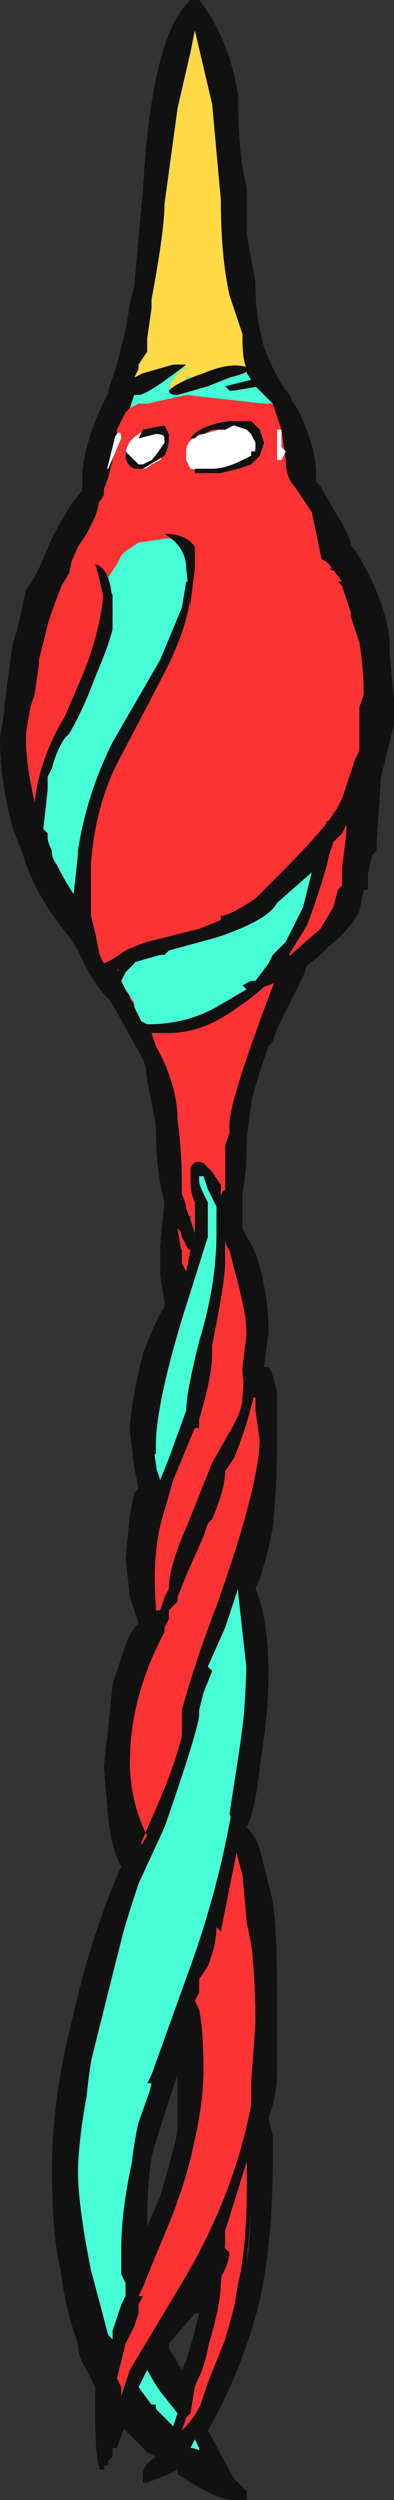 <?xml version="1.0" encoding="UTF-8" standalone="no"?>
<svg xmlns:ffdec="https://www.free-decompiler.com/flash" xmlns:xlink="http://www.w3.org/1999/xlink" ffdec:objectType="frame" height="201.6px" width="31.85px" xmlns="http://www.w3.org/2000/svg">
  <rect width="100%" height="100%" fill="#333333" stroke="none"/>
  <g transform="matrix(1.0, 0.0, 0.0, 1.0, -271.95, 75.25)">
    <use ffdec:characterId="162" height="28.8" transform="matrix(7.0, 0.0, 0.0, 7.0, 271.95, -75.25)" width="4.55" xlink:href="#shape0"/>
  </g>
  <defs>
    <g id="shape0" transform="matrix(1.0, 0.0, 0.0, 1.0, -38.85, 10.75)">
      <path d="M40.95 3.25 L40.65 1.9 40.5 1.45 40.25 1.0 39.85 0.3 39.7 -0.05 Q39.5 -0.5 39.45 -0.85 39.35 -1.15 39.3 -1.7 L39.2 -2.65 Q39.2 -2.9 39.35 -3.8 L39.75 -4.95 39.8 -5.1 40.1 -6.2 40.1 -6.25 40.2 -6.55 40.3 -6.95 40.35 -7.25 40.4 -7.45 40.5 -8.55 Q40.6 -10.35 41.05 -10.75 L41.15 -10.75 Q41.5 -10.3 41.6 -9.65 41.6 -8.95 41.7 -8.6 L41.7 -8.05 41.8 -7.5 41.8 -7.45 Q41.8 -7.1 41.9 -6.75 42.05 -6.35 42.2 -6.2 L42.25 -6.05 42.35 -5.4 Q42.65 -5.1 42.8 -4.1 42.95 -3.3 42.95 -2.5 L42.55 -0.05 42.35 0.5 42.05 1.1 42.0 1.25 41.95 1.3 41.85 1.6 41.7 2.1 41.5 3.3 41.45 2.95 41.45 2.45 41.5 2.3 41.5 2.2 Q41.5 1.9 42.1 0.35 42.75 -1.2 42.75 -2.5 L42.65 -3.9 42.45 -4.85 42.25 -5.15 Q42.15 -5.25 42.15 -5.45 L42.1 -5.8 Q42.05 -5.95 42.0 -6.1 L41.8 -6.3 41.7 -6.45 41.7 -6.5 Q41.65 -6.6 41.65 -6.85 L41.65 -6.9 41.5 -7.35 Q41.4 -7.8 41.4 -8.45 L41.3 -9.55 41.1 -10.4 41.05 -10.15 40.9 -9.5 40.75 -8.4 Q40.75 -8.1 40.6 -7.3 L40.6 -7.2 40.55 -6.85 40.55 -6.7 40.45 -6.55 40.45 -6.5 40.4 -6.4 40.5 -6.45 Q40.5 -6.5 40.5 -6.45 L40.5 -6.35 40.4 -6.2 40.35 -6.05 40.3 -6.0 40.2 -5.8 40.2 -5.65 40.1 -5.25 39.95 -4.85 39.75 -4.45 39.7 -4.4 Q39.65 -4.3 39.65 -4.2 L39.45 -2.65 40.2 0.4 40.25 0.55 40.35 0.7 40.35 0.75 40.55 1.05 40.6 1.15 40.65 1.3 Q40.9 1.75 40.9 2.15 40.95 2.5 40.95 2.9 L40.95 3.25" fill="#111111" fill-rule="evenodd" stroke="none"/>
      <path d="M41.5 3.3 L40.95 3.25 40.95 2.9 Q40.95 2.5 40.9 2.15 40.9 1.75 40.65 1.3 L40.6 1.15 40.55 1.05 40.35 0.75 40.35 0.7 40.25 0.55 40.2 0.4 39.45 -2.65 39.65 -4.2 Q39.65 -4.3 39.7 -4.4 L39.75 -4.45 39.95 -4.85 40.1 -5.25 40.2 -5.65 40.2 -5.8 40.3 -6.0 40.35 -6.05 40.45 -6.1 40.55 -6.1 41.0 -6.2 41.9 -6.1 42.0 -6.1 Q42.05 -5.95 42.1 -5.8 L42.15 -5.45 Q42.15 -5.25 42.25 -5.15 L42.45 -4.85 42.65 -3.9 42.75 -2.5 Q42.75 -1.2 42.1 0.35 41.5 1.9 41.5 2.2 L41.5 2.3 41.45 2.45 41.45 2.95 41.5 3.3" fill="#ff3333" fill-rule="evenodd" stroke="none"/>
      <path d="M40.5 -6.35 L40.5 -6.45 Q40.5 -6.5 40.5 -6.45 L40.4 -6.4 40.45 -6.5 40.45 -6.55 40.55 -6.7 40.55 -6.85 40.6 -7.2 40.6 -7.3 Q40.75 -8.1 40.75 -8.4 L40.9 -9.5 41.05 -10.15 41.1 -10.4 41.3 -9.55 41.4 -8.45 Q41.4 -7.8 41.5 -7.35 L41.65 -6.9 41.65 -6.85 Q41.65 -6.6 41.7 -6.5 L41.7 -6.45 41.0 -6.4 40.95 -6.3 40.85 -6.25 40.8 -6.3 40.9 -6.45 40.95 -6.5 41.0 -6.5 40.95 -6.55 40.9 -6.55 40.5 -6.35" fill="#ffda46" fill-rule="evenodd" stroke="none"/>
      <path d="M40.35 -6.05 L40.4 -6.2 40.5 -6.35 40.9 -6.55 40.95 -6.55 41.0 -6.5 40.95 -6.5 40.9 -6.45 40.8 -6.3 40.85 -6.25 40.95 -6.3 41.0 -6.4 41.7 -6.45 41.8 -6.3 42.0 -6.1 41.9 -6.1 41.0 -6.2 40.55 -6.1 40.45 -6.1 40.35 -6.05" fill="#46ffd6" fill-rule="evenodd" stroke="none"/>
      <path d="M40.1 -5.35 L40.05 -5.35 40.1 -5.6 40.2 -5.75 Q40.25 -5.8 40.25 -5.7 L40.1 -5.35 M40.35 -5.45 L40.3 -5.5 Q40.3 -5.7 40.55 -5.8 40.75 -5.85 40.75 -5.65 40.75 -5.55 40.7 -5.45 L40.6 -5.4 Q40.55 -5.35 40.5 -5.35 L40.35 -5.45 M42.1 -5.8 L42.1 -5.6 42.15 -5.55 42.1 -5.45 42.05 -5.45 42.05 -5.8 42.1 -5.8 M41.0 -5.45 L41.0 -5.55 Q41.0 -5.7 41.2 -5.75 L41.55 -5.85 Q41.8 -5.85 41.8 -5.7 L41.8 -5.6 Q41.8 -5.5 41.65 -5.45 L41.35 -5.3 41.05 -5.35 41.0 -5.45" fill="#ffffff" fill-rule="evenodd" stroke="none"/>
      <path d="M40.45 -5.4 L40.5 -5.4 40.6 -5.45 Q40.65 -5.5 40.75 -5.65 L40.75 -5.7 Q40.75 -5.75 40.65 -5.75 L40.45 -5.7 40.5 -5.8 40.75 -5.85 40.8 -5.75 40.8 -5.7 Q40.8 -5.6 40.75 -5.5 L40.5 -5.35 40.4 -5.35 Q40.3 -5.4 40.3 -5.5 L40.3 -5.55 Q40.4 -5.45 40.45 -5.4 M41.2 -5.75 L41.15 -5.75 41.1 -5.7 41.05 -5.7 Q41.15 -5.85 41.5 -5.9 L41.75 -5.9 41.85 -5.8 41.9 -5.65 41.85 -5.5 41.75 -5.4 41.6 -5.35 41.4 -5.3 41.1 -5.3 41.1 -5.35 41.3 -5.35 Q41.45 -5.35 41.65 -5.45 L41.75 -5.5 41.75 -5.55 41.8 -5.55 41.8 -5.65 41.75 -5.75 41.7 -5.8 41.55 -5.85 41.45 -5.8 41.3 -5.8 41.2 -5.75" fill="#111111" fill-rule="evenodd" stroke="none"/>
      <path d="M40.25 -6.35 L40.45 -6.55 40.4 -6.4 40.4 -6.35 40.25 -6.0 40.05 -5.2 40.05 -5.05 Q40.0 -4.95 39.95 -4.95 L39.9 -4.95 39.7 -4.3 39.4 -2.5 39.95 0.0 40.35 0.8 40.35 0.85 40.3 0.85 Q40.05 0.85 39.75 0.2 39.4 -0.35 39.3 -0.8 L39.2 -1.65 Q39.15 -2.0 39.15 -2.5 39.15 -3.3 39.3 -4.0 39.45 -4.7 39.8 -5.1 L39.8 -5.25 Q39.8 -5.5 39.95 -5.9 40.05 -6.15 40.15 -6.3 L40.25 -6.35 M42.1 -6.25 Q42.25 -6.15 42.35 -5.9 42.5 -5.55 42.5 -5.3 L42.5 -5.2 42.55 -5.15 42.75 -4.8 Q42.85 -4.65 42.9 -4.5 L42.95 -4.15 43.05 -3.8 43.1 -2.7 43.05 -1.9 43.0 -1.5 Q42.95 -1.1 42.8 -0.5 42.55 0.25 42.3 0.35 L42.25 0.35 42.25 0.25 42.7 -1.3 42.65 -4.1 42.4 -5.1 Q42.25 -5.1 42.2 -5.35 L42.15 -5.7 41.95 -6.3 Q41.95 -6.4 41.95 -6.35 L41.95 -6.5 Q42.0 -6.35 42.1 -6.3 L42.1 -6.25" fill="#111111" fill-rule="evenodd" stroke="none"/>
      <path d="M40.25 -6.25 Q40.3 -6.35 40.5 -6.45 L40.85 -6.55 41.0 -6.55 Q40.55 -6.2 40.45 -6.2 L40.35 -6.2 40.35 -6.25 40.25 -6.25 M41.25 -6.3 L40.9 -6.2 Q40.8 -6.2 40.8 -6.25 40.9 -6.35 41.2 -6.45 41.55 -6.6 41.75 -6.5 41.7 -6.45 41.5 -6.4 L41.25 -6.3 M41.5 -6.25 L41.45 -6.3 41.85 -6.4 41.85 -6.3 41.55 -6.25 41.5 -6.25" fill="#111111" fill-rule="evenodd" stroke="none"/>
      <path d="M41.1 3.2 L41.1 3.1 Q41.05 3.0 41.05 2.85 L41.05 2.7 Q41.1 2.6 41.2 2.65 41.25 2.7 41.3 2.75 L41.4 2.9 41.4 3.05 Q41.4 2.95 41.5 2.95 L42.0 5.8 41.75 7.65 41.65 10.3 41.95 12.6 41.6 16.3 41.2 17.25 41.3 17.35 41.35 17.5 41.15 17.7 40.7 17.7 40.4 16.9 40.2 17.45 40.15 17.45 40.15 17.55 40.1 17.6 40.1 17.65 40.05 17.65 40.0 16.3 39.6 14.5 40.1 11.65 40.45 10.65 40.2 9.5 40.5 7.65 40.45 7.45 40.5 5.9 40.85 3.9 40.85 2.7 40.9 2.7 40.9 2.95 Q41.0 3.05 41.0 3.2 41.05 3.45 41.1 3.55 L41.1 3.5 41.05 3.45 41.1 3.45 41.1 3.2 M41.2 2.8 L41.15 2.8 41.15 2.85 Q41.15 2.9 41.2 3.0 L41.25 3.1 41.25 3.5 40.95 4.45 Q40.65 5.45 40.65 5.9 L40.65 6.0 40.6 6.0 40.7 6.3 40.8 6.05 41.0 5.5 Q41.0 5.3 41.15 4.7 41.35 4.05 41.35 3.45 L41.35 3.15 41.25 2.95 41.2 2.8 M40.9 3.5 L40.9 3.55 40.95 3.65 40.95 3.8 41.0 3.9 41.05 3.65 Q41.0 3.6 40.95 3.5 L40.9 3.3 40.9 3.5 M41.45 3.55 L41.45 3.8 Q41.45 4.0 41.3 4.75 L41.3 4.85 Q41.3 5.1 41.15 5.6 L41.15 5.7 41.1 5.7 40.85 6.3 40.75 6.65 Q40.6 7.1 40.65 7.75 L40.65 7.8 40.7 7.8 40.75 7.65 40.8 7.55 Q40.8 7.3 41.0 6.85 L41.3 6.1 41.5 5.75 Q41.65 5.5 41.65 5.35 L41.7 4.65 41.65 4.0 41.45 3.55 M41.8 5.35 L41.8 5.25 Q41.7 5.7 41.55 6.05 L41.45 6.2 Q41.45 6.4 41.3 6.75 L41.25 6.8 41.2 6.95 41.0 7.4 40.9 7.65 40.9 7.7 40.8 7.8 40.8 7.9 40.75 8.0 40.75 8.05 Q40.35 8.8 40.35 9.55 40.35 10.0 40.55 10.4 L40.45 10.55 40.6 10.2 Q40.85 9.65 40.95 9.25 40.95 9.2 40.95 9.1 L40.95 8.95 Q41.1 8.4 41.35 7.75 41.85 6.35 41.85 5.8 L41.8 5.35 M40.25 11.6 L39.9 13.0 Q39.75 13.6 39.75 14.25 39.75 14.65 39.9 15.4 L40.1 16.15 40.15 16.2 40.15 16.1 40.25 15.8 40.3 15.7 40.3 15.55 40.25 15.45 40.25 15.15 Q40.25 14.55 40.5 13.65 L40.6 13.25 40.55 13.25 40.6 13.15 41.05 11.9 Q41.7 10.1 41.7 8.1 L41.65 7.7 41.6 7.55 41.45 8.0 41.25 8.45 41.3 8.5 41.2 8.75 41.15 8.95 41.15 9.0 Q41.15 9.15 40.75 10.3 L40.45 10.95 Q40.3 11.4 40.25 11.6 M41.4 11.5 L41.35 11.45 Q41.35 11.65 41.25 11.9 L41.15 12.05 41.15 12.2 41.1 12.3 41.15 12.4 Q41.2 12.65 41.2 13.1 41.2 13.75 40.85 14.75 L40.6 15.35 40.5 15.6 40.45 15.7 40.5 15.7 40.45 15.8 40.45 15.9 40.4 16.05 40.3 16.25 40.2 16.65 40.25 16.75 40.25 16.85 40.35 16.55 40.95 15.55 Q41.55 14.55 41.75 13.5 L41.75 13.25 41.8 12.55 Q41.8 11.9 41.7 11.2 L41.6 10.5 41.4 11.5 M40.8 13.05 L40.55 14.1 40.45 15.35 40.8 14.45 41.05 12.95 40.8 13.05 M41.6 15.55 Q41.7 15.15 41.7 14.4 L41.7 14.15 41.45 14.95 41.45 15.1 41.4 15.55 Q41.4 15.9 41.1 16.75 L41.05 17.05 41.0 17.1 40.95 17.25 Q41.15 17.05 41.2 16.85 L41.25 16.75 41.25 16.7 41.35 16.45 41.5 16.15 41.6 15.55 M41.35 15.25 L40.7 16.35 40.95 16.9 41.35 15.25 M40.9 17.05 L40.7 16.8 Q40.6 16.65 40.55 16.55 L40.45 16.75 40.6 16.95 40.65 16.95 40.65 17.0 40.85 17.2 40.9 17.05 M41.2 17.5 L41.1 17.35 41.05 17.45 Q41.1 17.45 41.2 17.5" fill="#111111" fill-rule="evenodd" stroke="none"/>
      <path d="M41.1 3.45 L41.05 3.3 41.05 3.2 Q41.05 3.15 41.1 3.15 L41.1 3.2 41.1 3.45 M41.8 5.35 L41.85 5.8 Q41.85 6.35 41.35 7.75 41.1 8.4 40.95 8.95 L40.95 9.1 Q40.95 9.2 40.95 9.25 40.85 9.65 40.6 10.2 L40.45 10.55 40.55 10.4 Q40.35 10.0 40.35 9.55 40.35 8.8 40.75 8.05 L40.75 8.0 40.8 7.9 40.8 7.8 40.9 7.7 40.9 7.65 41.0 7.4 41.2 6.95 41.25 6.8 41.3 6.75 Q41.45 6.4 41.45 6.2 L41.55 6.05 Q41.7 5.7 41.8 5.25 L41.8 5.35 M41.45 3.55 L41.65 4.0 41.7 4.65 41.65 5.35 Q41.65 5.5 41.5 5.75 L41.3 6.1 41.0 6.85 Q40.8 7.3 40.8 7.55 L40.75 7.65 40.7 7.8 40.65 7.8 40.65 7.75 Q40.6 7.1 40.75 6.65 L40.85 6.3 41.1 5.7 41.15 5.7 41.15 5.6 Q41.3 5.1 41.3 4.85 L41.3 4.75 Q41.45 4.0 41.45 3.8 L41.45 3.55 M40.9 3.5 L40.9 3.3 40.95 3.5 Q41.0 3.6 41.05 3.65 L41.0 3.9 40.95 3.8 40.95 3.65 40.9 3.55 40.9 3.5 M41.4 11.5 L41.6 10.5 41.7 11.2 Q41.8 11.9 41.8 12.55 L41.75 13.25 41.75 13.5 Q41.55 14.55 40.95 15.55 L40.35 16.55 40.25 16.85 40.25 16.75 40.2 16.65 40.3 16.25 40.4 16.05 40.45 15.9 40.45 15.8 40.5 15.7 40.45 15.7 40.5 15.6 40.6 15.35 40.85 14.75 Q41.2 13.75 41.2 13.1 41.2 12.65 41.15 12.4 L41.1 12.3 41.15 12.2 41.15 12.05 41.25 11.9 Q41.35 11.65 41.35 11.45 L41.4 11.5 M41.6 15.55 L41.5 16.15 41.35 16.45 41.25 16.7 41.25 16.75 41.2 16.85 Q41.15 17.05 40.95 17.25 L41.0 17.1 41.05 17.05 41.1 16.75 Q41.4 15.9 41.4 15.55 L41.45 15.1 41.45 14.95 41.7 14.15 41.7 14.4 Q41.7 15.15 41.6 15.55" fill="#ff3333" fill-rule="evenodd" stroke="none"/>
      <path d="M41.15 2.8 L41.2 2.8 41.25 2.95 41.35 3.15 41.35 3.45 Q41.35 4.05 41.15 4.7 41.0 5.3 41.0 5.5 L40.8 6.05 40.7 6.3 40.6 6.0 40.65 6.0 40.65 5.9 Q40.65 5.45 40.95 4.45 L41.25 3.5 41.25 3.1 41.2 3.0 Q41.15 2.9 41.15 2.85 L41.15 2.8 M40.25 11.6 Q40.3 11.4 40.45 10.95 L40.75 10.3 Q41.15 9.15 41.15 9.0 L41.15 8.95 41.2 8.75 41.3 8.5 41.25 8.45 41.45 8.0 41.6 7.55 41.65 7.7 41.7 8.1 Q41.7 10.1 41.05 11.9 L40.6 13.15 40.55 13.25 40.6 13.25 40.5 13.65 Q40.25 14.55 40.25 15.15 L40.25 15.45 40.3 15.55 40.3 15.7 40.25 15.8 40.15 16.1 40.15 16.2 40.1 16.15 39.9 15.4 Q39.75 14.65 39.75 14.25 39.75 13.6 39.9 13.0 L40.25 11.6 M41.2 17.5 Q41.1 17.45 41.05 17.45 L41.1 17.35 41.2 17.5 M40.9 17.05 L40.85 17.2 40.65 17.0 40.65 16.95 40.6 16.95 40.45 16.75 40.55 16.55 Q40.6 16.65 40.7 16.8 L40.9 17.05" fill="#46ffd6" fill-rule="evenodd" stroke="none"/>
      <path d="M41.8 1.6 L41.7 2.35 Q41.7 2.75 41.65 3.0 L41.65 3.4 41.7 3.5 Q41.8 3.65 41.85 3.85 41.95 4.2 41.95 4.6 L41.9 5.0 41.95 5.0 Q42.0 5.05 42.05 5.3 L42.05 5.9 Q42.05 6.3 42.0 6.85 41.9 7.35 41.8 7.55 41.95 7.9 41.95 8.55 41.95 9.0 41.85 9.6 41.8 10.1 41.7 10.3 41.8 10.4 41.85 10.55 L42.0 11.15 Q42.05 11.5 42.05 12.2 L42.05 13.1 Q42.05 13.4 41.95 13.65 L42.0 13.85 42.0 14.15 Q42.0 15.05 41.85 15.75 41.65 16.55 41.25 17.25 L41.55 17.8 41.7 17.95 41.7 18.05 41.55 18.05 Q41.35 18.05 40.9 17.75 L40.9 17.7 40.8 17.75 40.55 17.85 40.5 17.85 40.5 17.75 Q40.5 17.65 40.65 17.55 L40.55 17.5 40.3 17.25 Q40.2 17.15 40.2 17.1 L40.2 17.0 40.35 17.05 40.3 17.0 Q40.3 16.9 40.4 16.85 L40.85 17.4 40.9 17.45 41.1 17.55 41.15 17.6 41.15 17.45 41.05 17.25 Q41.05 17.15 41.1 17.15 L41.25 16.7 41.45 16.2 41.7 15.3 Q41.75 15.05 41.75 14.4 L41.8 14.2 41.75 14.1 41.7 13.8 41.7 13.75 41.75 13.7 41.8 12.95 41.8 11.9 41.7 11.4 41.65 10.85 Q41.55 10.5 41.55 10.4 L41.55 10.25 41.5 10.15 41.6 9.5 Q41.7 8.85 41.7 8.5 L41.6 7.6 41.6 7.4 41.7 6.8 Q41.85 6.2 41.85 5.85 L41.8 5.5 41.8 5.35 41.75 5.35 Q41.65 5.25 41.65 5.0 L41.7 4.6 Q41.7 4.4 41.55 3.85 L41.5 3.65 Q41.45 3.6 41.45 3.5 L41.45 3.3 Q41.45 2.8 41.55 2.3 41.65 1.6 41.75 1.55 L41.8 1.55 41.8 1.6 M40.55 1.15 Q40.7 1.3 40.8 1.85 L40.85 2.55 40.9 3.05 40.95 3.05 Q41.1 3.4 41.1 3.55 L41.1 3.65 41.05 3.65 Q41.0 3.65 40.95 3.45 L40.9 3.4 40.95 3.7 40.95 3.9 41.0 4.05 41.0 4.15 40.95 4.15 40.95 4.2 40.75 4.95 Q40.6 5.45 40.6 5.7 40.6 5.8 40.7 6.45 40.7 6.55 40.65 6.55 L40.6 6.75 40.55 7.2 Q40.55 7.4 40.6 7.65 L40.7 7.95 40.7 8.05 40.6 8.05 40.45 8.65 Q40.3 9.3 40.3 9.6 40.3 9.75 40.4 10.25 L40.55 10.7 Q40.55 10.8 40.4 10.8 L40.4 10.85 Q40.4 11.1 40.0 12.55 39.9 12.9 39.85 13.4 39.75 13.95 39.75 14.3 39.75 15.0 39.95 15.7 L40.15 16.4 40.15 16.5 40.1 16.55 40.1 16.6 40.15 16.7 40.15 16.8 Q40.15 17.2 40.05 17.7 L40.0 17.7 Q39.95 17.5 39.95 17.15 L39.95 16.75 39.85 16.55 Q39.75 16.4 39.75 16.25 L39.7 16.1 Q39.6 15.8 39.55 15.4 39.45 15.0 39.45 14.25 39.45 13.4 39.7 12.45 39.9 11.55 40.25 10.75 40.15 10.6 40.1 10.2 L40.05 9.6 40.1 9.15 40.15 8.65 40.3 8.2 Q40.35 8.05 40.45 7.95 L40.35 7.65 40.3 7.2 40.35 6.7 40.4 6.45 40.45 6.4 40.4 6.15 40.35 5.75 Q40.35 5.45 40.5 4.85 40.65 4.45 40.75 4.3 L40.75 4.25 40.7 3.95 40.7 3.6 40.75 3.1 Q40.65 2.75 40.65 2.2 L40.55 1.7 40.5 1.2 40.5 1.15 40.55 1.15 M41.1 12.6 L41.05 12.65 41.15 12.9 41.15 13.3 Q41.15 13.8 41.0 14.3 40.85 14.85 40.55 15.15 40.5 15.35 40.4 15.45 40.3 15.35 40.3 15.1 L40.35 14.35 Q40.4 13.9 40.45 13.7 L40.7 13.0 Q40.85 12.6 41.05 12.35 L41.1 12.4 41.1 12.6 M40.9 13.15 L40.85 13.3 Q40.65 13.9 40.6 14.1 40.55 14.45 40.55 14.8 L40.55 14.9 40.7 14.55 Q40.85 14.05 40.9 13.8 L40.9 13.15 M41.1 15.9 L40.8 16.25 40.8 16.3 40.95 16.55 41.0 16.45 41.1 16.1 41.15 15.9 41.1 15.9 M41.15 15.4 Q41.3 15.15 41.45 15.15 L41.5 15.2 Q41.5 15.35 41.3 15.65 L41.3 15.95 Q41.25 16.55 41.05 16.8 L41.05 16.95 40.95 17.0 Q40.85 17.0 40.7 16.7 L40.6 16.5 40.55 16.55 40.5 16.5 40.5 16.4 40.6 16.3 Q40.6 16.1 40.7 16.15 L41.0 15.75 41.15 15.4" fill="#111111" fill-rule="evenodd" stroke="none"/>
      <path d="M39.35 -3.8 L39.7 -4.45 Q39.7 -4.5 39.7 -4.4 L39.65 -4.15 39.5 -3.9 39.4 -3.55 39.3 -3.15 39.3 -3.1 39.25 -2.75 39.2 -2.6 39.15 -2.3 39.15 -2.15 39.2 -1.6 39.25 -1.5 Q39.3 -2.0 39.6 -2.5 L39.75 -2.85 Q40.0 -3.4 40.05 -3.95 L40.1 -3.95 40.15 -3.9 40.15 -3.5 Q40.1 -3.3 39.95 -2.95 39.8 -2.55 39.65 -2.3 L39.6 -2.25 Q39.5 -2.1 39.45 -1.9 L39.4 -1.8 39.4 -1.65 39.35 -1.2 39.4 -1.15 39.4 -1.1 Q39.4 -1.05 39.45 -0.95 L39.45 -0.85 39.5 -0.7 39.4 -0.8 38.95 -2.2 39.25 -3.6 39.35 -3.8 M41.05 -4.05 L41.05 -3.95 Q41.05 -3.6 40.75 -3.0 L40.2 -1.95 Q39.95 -1.45 39.9 -0.8 L39.9 -0.2 39.95 0.0 40.0 0.25 40.05 0.35 40.15 0.3 40.3 0.2 Q40.4 0.15 40.55 0.1 L41.15 -0.05 41.4 -0.15 41.4 -0.2 Q41.5 -0.2 41.8 -0.4 L42.1 -0.7 Q42.45 -1.05 42.65 -1.3 L42.75 -1.45 42.8 -1.55 42.95 -2.0 43.0 -2.1 43.0 -2.6 43.05 -2.75 Q43.05 -3.05 43.0 -3.35 L42.9 -3.65 42.9 -3.7 42.8 -4.0 42.75 -4.05 42.8 -4.05 42.65 -4.25 42.65 -4.3 Q42.75 -4.3 42.9 -4.15 L43.25 -2.65 42.9 -0.4 42.65 0.15 42.6 0.2 Q42.3 0.5 41.8 0.65 L41.85 0.55 41.9 0.5 41.95 0.35 42.0 0.25 42.15 0.1 42.35 -0.3 42.45 -0.7 42.05 -0.35 Q41.95 -0.15 41.35 0.05 L40.8 0.2 40.75 0.25 40.7 0.25 40.35 0.35 40.3 0.4 40.25 0.4 40.15 0.45 Q40.05 0.5 40.05 0.55 L39.75 0.0 Q39.7 -0.05 39.7 -0.15 L39.7 -0.45 39.75 -0.9 39.75 -0.95 Q39.85 -1.6 40.15 -2.2 L40.7 -3.15 40.95 -3.75 41.0 -4.05 41.05 -4.05 M42.85 -1.3 L42.85 -1.25 42.8 -1.15 42.7 -1.05 42.65 -0.9 Q42.6 -0.65 42.4 -0.1 42.25 0.15 42.15 0.3 L42.55 -0.05 42.7 -0.3 42.75 -0.5 42.8 -0.55 42.8 -0.7 42.8 -0.75 42.85 -1.15 42.85 -1.3" fill="#111111" fill-rule="evenodd" stroke="none"/>
      <path d="M39.25 -3.6 L39.35 -3.8 39.25 -3.6" fill="#445f73" fill-rule="evenodd" stroke="none"/>
      <path d="M39.7 -4.4 Q39.85 -4.55 39.85 -4.3 L39.75 -4.05 39.9 -3.95 39.95 -3.85 39.7 -3.05 Q39.7 -3.0 39.75 -2.9 L39.75 -2.85 39.6 -2.5 Q39.3 -2.0 39.25 -1.5 L39.2 -1.6 39.15 -2.15 39.15 -2.3 39.2 -2.6 39.25 -2.75 39.3 -3.1 39.3 -3.15 39.4 -3.55 39.5 -3.9 39.65 -4.15 39.7 -4.4 M39.9 -0.8 Q40.0 -0.95 40.1 -0.85 40.2 -0.8 40.2 -0.7 L40.15 -0.5 Q40.15 -0.4 40.2 -0.3 40.2 -0.2 40.3 -0.15 40.4 -0.15 40.4 -0.05 40.4 0.05 40.3 0.2 L40.15 0.3 40.05 0.35 40.0 0.25 39.95 0.0 39.9 -0.2 39.9 -0.8 M42.65 -1.3 L42.55 -1.25 42.5 -1.3 Q42.4 -1.35 42.4 -1.45 L42.55 -1.95 Q42.55 -2.05 42.6 -2.4 L42.65 -3.3 42.6 -3.75 Q42.55 -4.05 42.35 -4.2 42.5 -4.4 42.65 -4.25 L42.8 -4.05 42.75 -4.05 42.8 -4.0 42.9 -3.7 42.9 -3.65 43.0 -3.35 Q43.05 -3.05 43.05 -2.75 L43.0 -2.6 43.0 -2.1 42.95 -2.0 42.8 -1.55 42.75 -1.45 42.65 -1.3 M42.85 -1.3 L42.85 -1.15 42.8 -0.75 42.8 -0.7 42.8 -0.55 42.75 -0.5 42.7 -0.3 42.55 -0.05 42.15 0.3 Q42.25 0.15 42.4 -0.1 42.6 -0.65 42.65 -0.9 L42.7 -1.05 42.8 -1.15 42.85 -1.25 42.85 -1.3" fill="#ff3333" fill-rule="evenodd" stroke="none"/>
      <path d="M40.1 -3.95 L40.1 -4.1 40.2 -4.25 40.25 -4.35 40.3 -4.4 40.45 -4.5 40.8 -4.55 40.95 -4.5 41.0 -4.3 41.05 -4.05 41.0 -4.05 40.95 -3.75 40.7 -3.15 40.15 -2.2 Q39.85 -1.6 39.75 -0.95 L39.75 -0.9 39.7 -0.45 Q39.6 -0.6 39.5 -0.8 39.45 -0.85 39.45 -0.95 39.4 -1.05 39.4 -1.1 L39.4 -1.15 39.35 -1.2 39.4 -1.65 39.4 -1.8 39.45 -1.9 Q39.5 -2.1 39.6 -2.25 L39.65 -2.3 Q39.8 -2.55 39.95 -2.95 40.1 -3.3 40.15 -3.5 L40.15 -3.9 40.1 -3.95 M41.85 0.55 L40.95 1.1 Q40.8 1.15 40.75 1.15 L40.65 1.15 40.5 1.05 40.4 0.85 40.4 0.8 40.3 0.65 40.25 0.55 40.35 0.35 40.7 0.25 40.75 0.25 40.8 0.2 41.35 0.05 Q41.95 -0.15 42.05 -0.35 L42.45 -0.7 42.35 -0.3 42.15 0.1 42.0 0.25 41.95 0.35 41.9 0.5 41.85 0.55" fill="#46ffd6" fill-rule="evenodd" stroke="none"/>
      <path d="M39.85 -4.6 L39.75 -4.45 Q39.35 -3.55 39.2 -2.85 39.15 -2.55 39.15 -2.3 L39.15 -2.2 Q39.15 -1.75 39.5 -0.55 L39.55 -0.5 39.45 -0.55 39.6 -0.25 39.75 -0.1 Q39.75 -0.15 39.8 -0.2 39.8 -0.05 39.9 0.15 L39.95 0.25 Q40.15 0.5 40.2 0.7 L40.1 0.6 40.2 0.8 Q39.95 0.55 39.85 0.3 L39.5 -0.15 Q39.25 -0.5 39.15 -0.8 39.1 -0.95 39.0 -1.2 38.85 -1.75 38.85 -2.25 L38.9 -2.55 38.9 -2.6 38.95 -3.0 39.0 -3.35 39.05 -3.5 39.15 -3.95 39.25 -4.1 39.3 -4.2 39.45 -4.55 Q39.6 -4.85 39.75 -5.0 39.8 -5.15 40.0 -5.1 L40.0 -5.05 Q40.0 -4.95 39.95 -4.8 L39.85 -4.6 M42.7 -4.25 Q42.6 -4.45 42.55 -4.6 42.8 -4.75 43.1 -4.15 43.35 -3.65 43.35 -3.3 L43.35 -3.2 43.4 -2.7 43.4 -2.4 43.25 -1.8 43.2 -1.05 43.2 -0.95 43.15 -0.9 43.1 -0.7 43.1 -0.5 43.05 -0.5 43.0 -0.25 Q42.75 0.2 42.1 0.45 42.85 -0.2 42.9 -0.8 L42.95 -1.35 Q42.95 -1.6 42.85 -1.55 L42.9 -1.6 42.95 -1.8 43.0 -1.85 Q43.05 -2.0 43.05 -2.2 L43.1 -2.75 43.1 -2.8 43.05 -3.3 43.05 -3.45 43.0 -3.75 42.75 -4.15 42.65 -4.2 42.7 -4.2 42.7 -4.25" fill="#111111" fill-rule="evenodd" stroke="none"/>
      <path d="M40.1 -3.6 Q40.0 -4.1 39.95 -4.25 40.15 -4.2 40.15 -3.7 L40.1 -3.6 M41.05 -3.8 L41.05 -3.75 41.0 -4.2 Q41.0 -4.45 40.75 -4.6 41.0 -4.6 41.1 -4.45 L41.1 -4.2 41.05 -3.8 M42.15 0.25 Q42.2 0.2 42.2 0.3 L42.0 0.5 Q41.9 0.65 41.6 0.85 41.2 1.15 40.8 1.15 L40.5 1.15 40.35 1.0 40.4 0.95 40.45 1.0 40.55 1.05 Q41.0 1.05 41.35 0.85 L41.7 0.65 41.65 0.6 41.75 0.55 41.8 0.55 41.95 0.35 Q42.05 0.2 42.15 0.25 M40.4 0.35 L40.3 0.45 40.25 0.55 40.15 0.65 40.15 0.6 40.25 0.35 Q40.35 0.2 40.45 0.15 L40.45 0.25 40.4 0.35" fill="#111111" fill-rule="evenodd" stroke="none"/>
    </g>
  </defs>
</svg>
